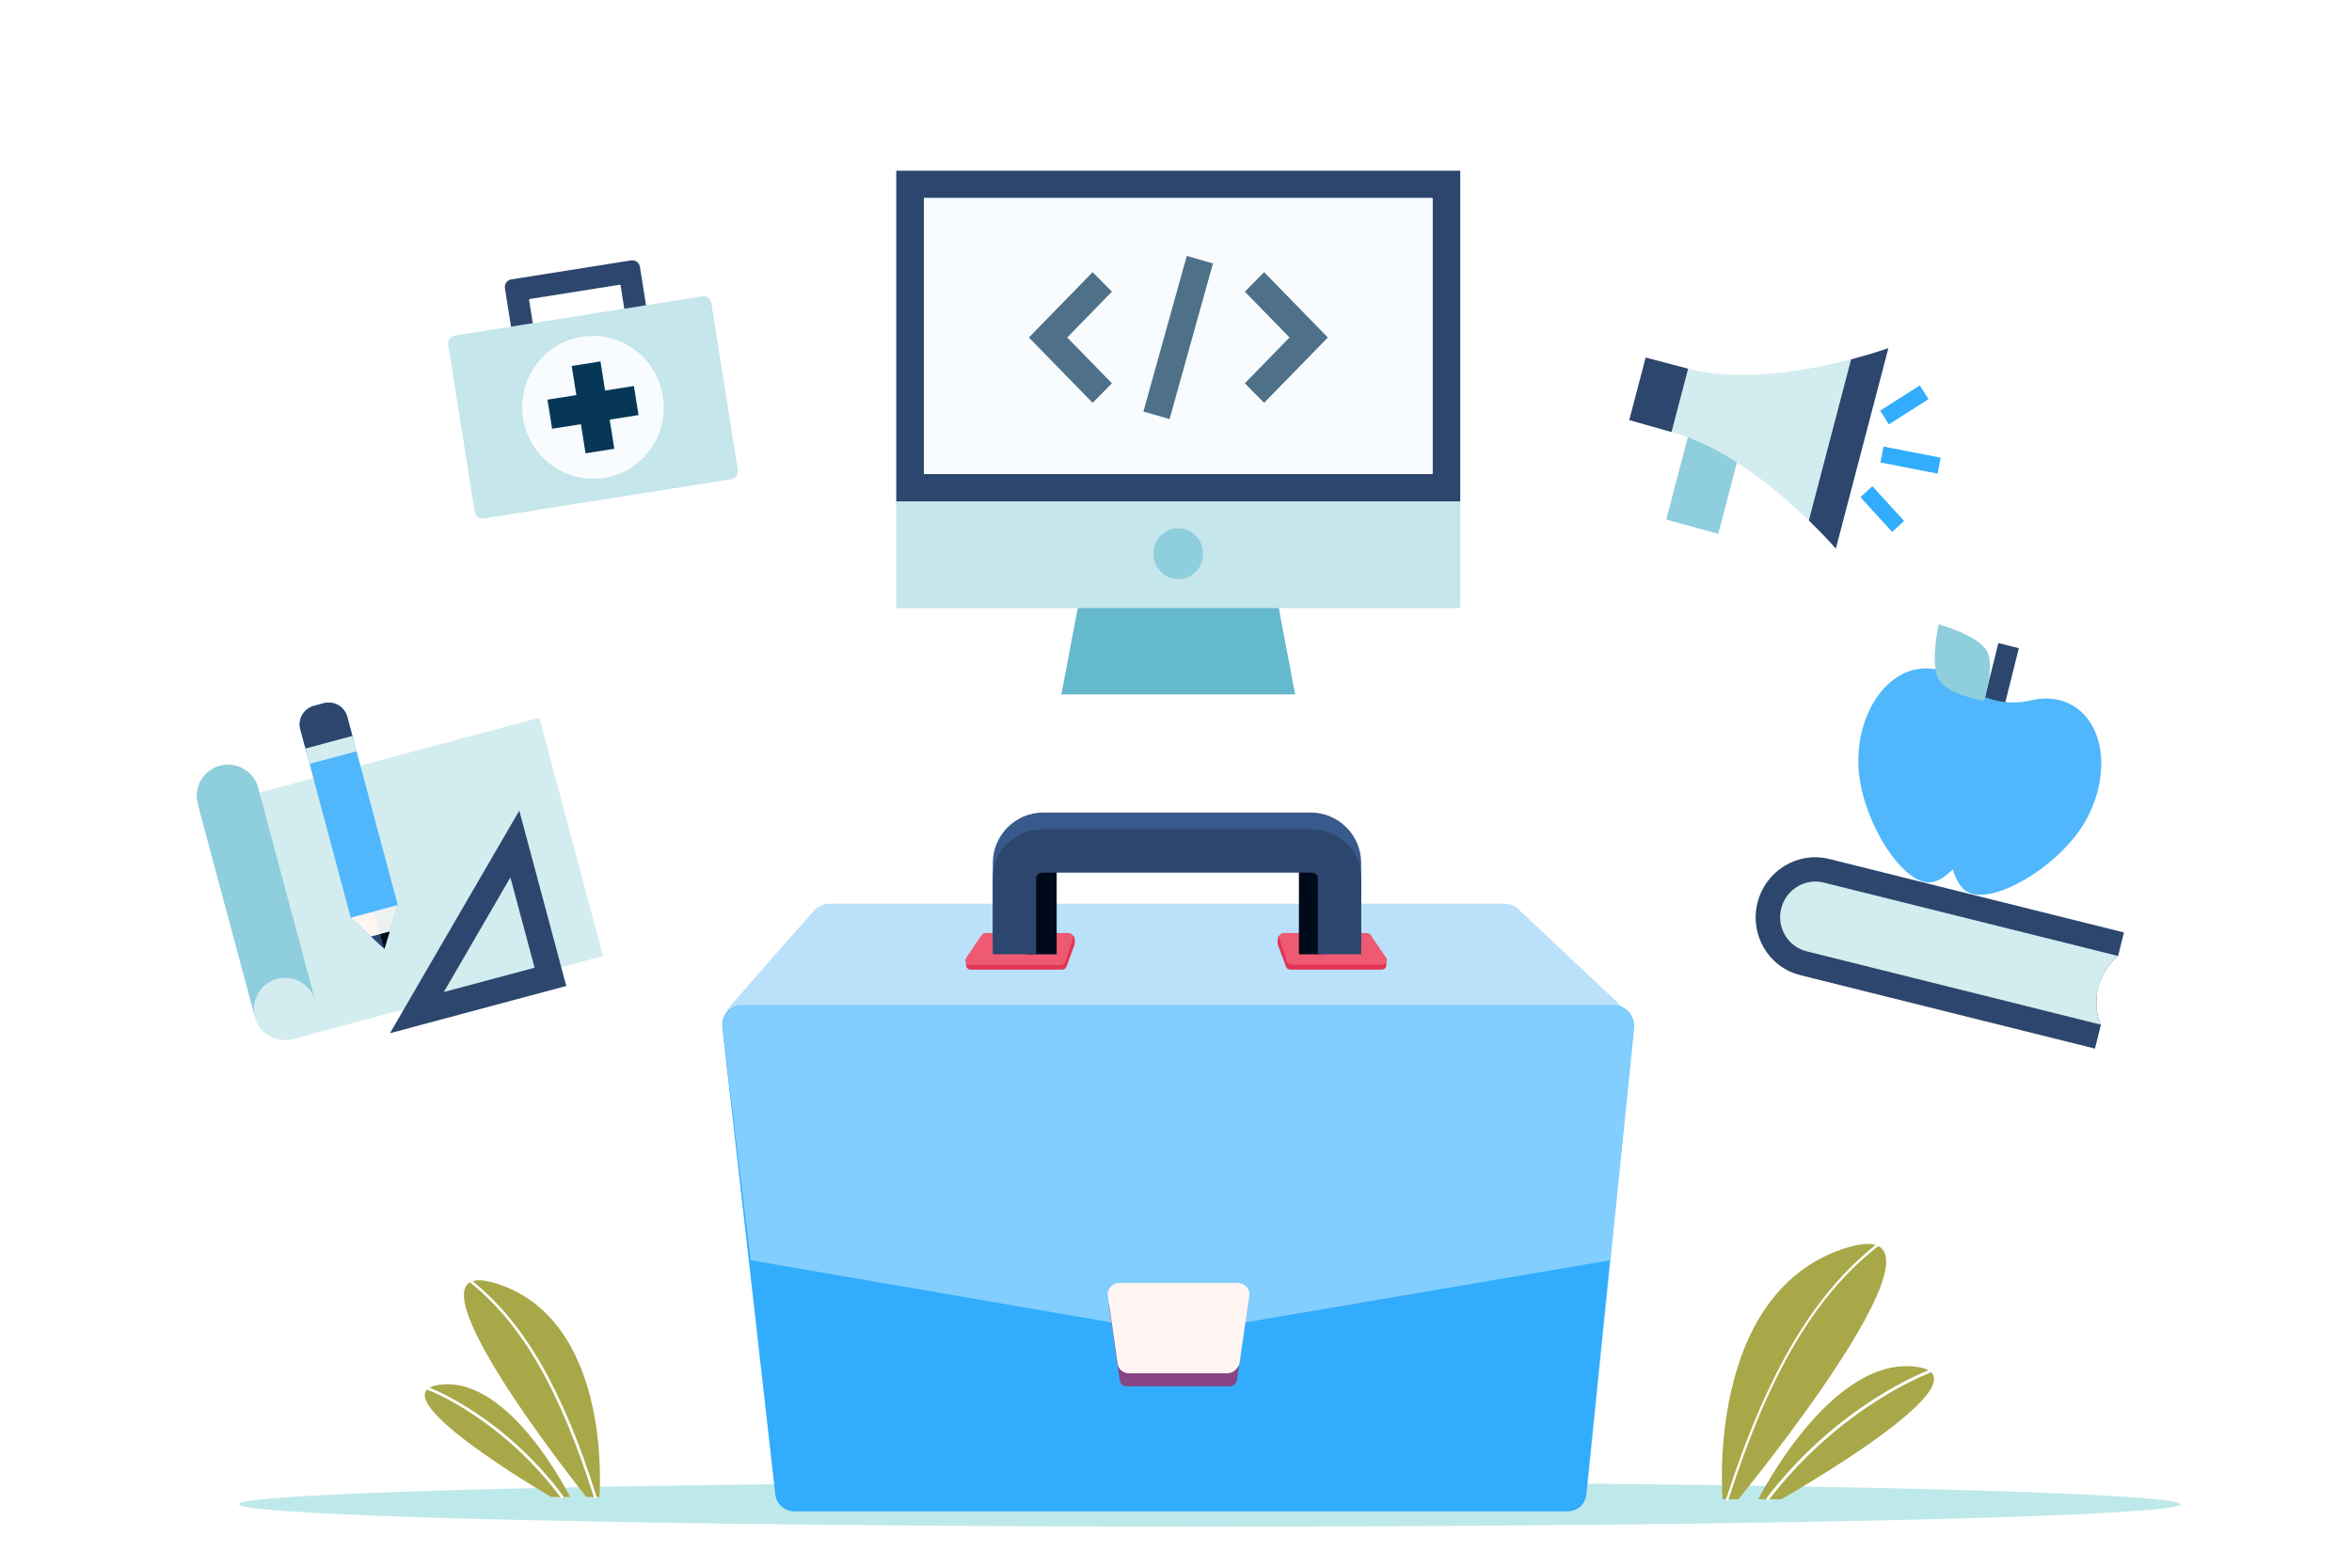 <svg width="210px" height="140px" viewBox="0 0 210 140" version="1.1" xmlns="http://www.w3.org/2000/svg" xmlns:xlink="http://www.w3.org/1999/xlink" transform="rotate(0) scale(1, 1)">
  <defs>
    <path d="M41.94,28.115 L63.955,28.115 C64.262,28.115 64.373,28.147 64.486,28.207 C64.598,28.267 64.686,28.355 64.746,28.467 C64.806,28.579 64.838,28.691 64.838,28.998 L64.838,43.761 C64.838,44.068 64.806,44.179 64.746,44.291 C64.686,44.404 64.598,44.492 64.486,44.552 C64.373,44.612 64.262,44.644 63.955,44.644 L41.94,44.644 C41.633,44.644 41.521,44.612 41.409,44.552 C41.297,44.492 41.209,44.404 41.149,44.291 C41.089,44.179 41.057,44.068 41.057,43.761 L41.057,28.998 C41.057,28.691 41.089,28.579 41.149,28.467 C41.209,28.355 41.297,28.267 41.409,28.207 C41.521,28.147 41.633,28.115 41.94,28.115 Z" id="path-8fcsc59uf6-1"/>
    <ellipse id="path-8fcsc59uf6-2" cx="52.947" cy="36.38" rx="6.316" ry="6.382"/>
    <path d="M183.007,61.068 C181.787,60.723 180.513,60.918 179.333,61.533 C177.369,62.557 175.038,62.556 173.073,61.532 C171.894,60.918 170.621,60.724 169.401,61.068 C166.164,61.982 164.533,66.341 165.757,70.803 C166.982,75.266 171.986,80.197 174.459,79.499 C175.101,79.317 175.696,78.72 176.204,77.858 C176.712,78.72 177.307,79.317 177.949,79.499 C180.422,80.197 185.426,75.266 186.65,70.803 C187.875,66.341 186.244,61.982 183.007,61.068 Z" id="path-8fcsc59uf6-3"/>
    <path d="M4.338,19.128 L2.169,22.592 L9.29611907e-05,19.128 L9.29611907e-05,1.712 C9.29611907e-05,0.767 0.77,4.74549111e-14 1.72,4.74549111e-14 L2.619,4.74549111e-14 C3.568,4.74549111e-14 4.338,0.767 4.338,1.712 L4.338,19.128 L4.338,19.128 Z" id="path-8fcsc59uf6-4"/>
    <polygon id="path-8fcsc59uf6-5" points="115.628 62.003 94.776 62.003 97.779 46.179 112.625 46.179"/>
    <rect id="path-8fcsc59uf6-6" x="82.492" y="17.684" width="45.419" height="24.651"/>
    <rect id="path-8fcsc59uf6-7" x="80.023" y="44.774" width="50.356" height="9.525"/>
  </defs>
  <g id="MIP-Illustrations" stroke="none" stroke-width="1" fill="none" fill-rule="evenodd">
    <g id="Briefcase-Illo">
      <rect id="Rectangle" fill="#ffffff00" x="0" y="0" width="210" height="140"/>
      <ellipse id="Oval" fill="#bee9ea" fill-rule="nonzero" cx="108" cy="134.333" rx="86.667" ry="2"/>
      <path d="M53.517,133.686 C53.517,133.686 54.807,118.208 44.569,114.702 C34.331,111.195 52.348,133.686 52.348,133.686 L53.517,133.686 Z" id="Path" fill="#a8a848" fill-rule="nonzero"/>
      <path d="M50.897,133.686 C50.897,133.686 45.617,122.965 39.369,123.65 C33.121,124.335 49.204,133.686 49.204,133.686 L50.897,133.686 Z" id="Path" fill="#a8a848" fill-rule="nonzero"/>
      <path d="M53.154,133.807 C53.114,133.807 53.033,133.767 53.033,133.727 C50.01,124.174 46.624,118.249 41.989,114.54 C41.949,114.5 41.908,114.419 41.989,114.379 C42.029,114.339 42.11,114.299 42.15,114.379 C46.826,118.128 50.252,124.093 53.275,133.686 C53.315,133.727 53.275,133.767 53.154,133.807 C53.194,133.807 53.194,133.807 53.154,133.807 Z" id="Path" fill="#ffffff00" fill-rule="nonzero"/>
      <path d="M50.212,133.807 C50.171,133.807 50.131,133.807 50.091,133.767 C44.77,126.632 38.281,124.133 38.2,124.133 C38.12,124.093 38.12,124.053 38.12,123.972 C38.16,123.892 38.2,123.851 38.281,123.892 C38.361,123.932 44.931,126.391 50.292,133.606 C50.333,133.646 50.333,133.727 50.252,133.767 C50.252,133.807 50.212,133.807 50.212,133.807 Z" id="Path" fill="#ffffff00" fill-rule="nonzero"/>
      <path d="M153.801,133.888 C153.801,133.888 152.229,115.629 164.603,111.517 C176.977,107.406 155.212,133.888 155.212,133.888 L153.801,133.888 Z" id="Path" fill="#a8a848" fill-rule="nonzero"/>
      <path d="M156.985,133.888 C156.985,133.888 163.354,121.231 170.931,122.037 C178.509,122.844 159.041,133.888 159.041,133.888 L156.985,133.888 Z" id="Path" fill="#a8a848" fill-rule="nonzero"/>
      <path d="M154.244,134.009 C154.204,134.009 154.204,134.009 154.244,134.009 C154.123,133.968 154.083,133.928 154.123,133.847 C157.791,122.521 161.943,115.548 167.546,111.114 C167.586,111.074 167.667,111.074 167.707,111.155 C167.747,111.195 167.747,111.275 167.667,111.316 C162.064,115.669 157.953,122.642 154.325,133.928 C154.325,133.968 154.285,134.009 154.244,134.009 Z" id="Path" fill="#ffffff00" fill-rule="nonzero"/>
      <path d="M157.832,134.009 C157.791,134.009 157.791,134.009 157.751,133.968 C157.711,133.928 157.67,133.847 157.711,133.807 C164.2,125.302 172.141,122.4 172.221,122.36 C172.302,122.32 172.342,122.36 172.382,122.441 C172.423,122.521 172.382,122.561 172.302,122.602 C172.221,122.642 164.361,125.544 157.912,133.968 C157.912,134.009 157.872,134.009 157.832,134.009 Z" id="Path" fill="#ffffff00" fill-rule="nonzero"/>
      <path d="M65.236,89.78 L72.57,81.435 L72.57,81.435 C72.956,80.995 73.487,80.702 74.066,80.702 L134.269,80.702 C134.8,80.702 135.283,80.898 135.621,81.24 L144.436,89.537 C145.084,90.148 145.115,91.168 144.505,91.816 C144.201,92.139 143.777,92.323 143.334,92.324 L66.45,92.457 C65.559,92.459 64.836,91.738 64.835,90.847 C64.834,90.455 64.977,90.075 65.236,89.78 Z" id="Path" fill="#bbe1fa" fill-rule="nonzero"/>
      <path d="M94.843,86.591 L86.66,86.591 C86.438,86.591 86.257,86.41 86.257,86.187 L86.257,85.904 C86.257,85.716 86.387,85.553 86.57,85.511 L95.48,83.469 C95.687,83.422 95.894,83.551 95.941,83.758 C95.946,83.781 95.949,83.804 95.95,83.828 L95.967,84.209 C95.969,84.262 95.961,84.315 95.942,84.365 L95.222,86.326 C95.163,86.485 95.012,86.591 94.843,86.591 Z" id="Path-Copy" fill="#e43354" fill-rule="nonzero"/>
      <path d="M94.715,86.187 L86.59,86.187 C86.367,86.187 86.187,86.007 86.187,85.784 C86.187,85.704 86.211,85.626 86.256,85.559 L87.643,83.502 C87.718,83.391 87.843,83.324 87.977,83.324 L95.409,83.324 C95.631,83.324 95.812,83.505 95.812,83.728 C95.812,83.771 95.805,83.815 95.791,83.856 L95.097,85.913 C95.042,86.077 94.888,86.187 94.715,86.187 Z" id="Path" fill="#ee5a7100" fill-rule="nonzero"/>
      <path d="M122.655,86.591 L114.472,86.591 C114.25,86.591 114.069,86.41 114.069,86.187 L114.069,85.904 C114.069,85.716 114.199,85.553 114.382,85.511 L123.292,83.469 C123.499,83.422 123.706,83.551 123.753,83.758 C123.758,83.781 123.761,83.804 123.762,83.828 L123.779,84.209 C123.781,84.262 123.773,84.315 123.754,84.365 L123.034,86.326 C122.975,86.485 122.824,86.591 122.655,86.591 Z" id="Path-Copy-2" fill="#e43354" fill-rule="nonzero" transform="translate(118.926, 84.978) scale(-1, 1) translate(-118.926, -84.978) "/>
      <path d="M122.931,86.146 L114.811,86.146 C114.588,86.146 114.408,85.965 114.408,85.743 C114.408,85.662 114.432,85.582 114.478,85.515 L115.858,83.5 C115.933,83.39 116.057,83.324 116.19,83.324 L123.621,83.324 C123.844,83.324 124.024,83.505 124.024,83.728 C124.024,83.772 124.017,83.816 124.002,83.858 L123.313,85.873 C123.257,86.036 123.104,86.146 122.931,86.146 Z" id="Path-Copy-3" fill="#ee5a7100" fill-rule="nonzero" transform="translate(119.116, 84.735) scale(-1, 1) translate(-119.116, -84.735) "/>
      <path d="M70.88,134.959 L139.966,134.959 C140.835,134.959 141.511,134.343 141.608,133.49 L145.856,91.716 C145.953,90.673 145.132,89.772 144.07,89.772 L66.293,89.772 C65.231,89.772 64.362,90.673 64.507,91.716 L69.238,133.49 C69.335,134.295 70.059,134.959 70.88,134.959 Z" id="Path" fill="#32acfc" fill-rule="nonzero"/>
      <path d="M70.928,134.959 L139.966,134.959 C140.835,134.959 141.559,134.295 141.656,133.49 L145.904,91.859 C146.001,90.769 145.132,89.821 144.022,89.821 L66.39,89.821 C65.28,89.821 64.411,90.769 64.507,91.859 L69.238,133.49 C69.335,134.295 70.059,134.959 70.928,134.959 Z" id="Path" fill="#32acfc" fill-rule="nonzero" opacity="0.6"/>
      <path d="M67.018,112.546 L105.158,119.12 L143.78,112.546 L145.856,91.791 C145.953,90.711 145.084,89.772 143.973,89.772 L66.39,89.772 C65.28,89.772 64.411,90.711 64.507,91.791 L67.018,112.546 Z" id="Path" fill="#96d7ff" fill-rule="nonzero" opacity="0.8"/>
      <path d="M117.036,72.564 C119.505,72.564 121.53,74.587 121.53,77.055 L121.53,84.534 L117.66,84.534 L117.66,77.055 C117.66,76.725 117.368,76.433 117.036,76.433 L93.138,76.433 C92.807,76.433 92.514,76.725 92.514,77.055 L92.514,84.534 L88.645,84.534 L88.645,77.055 C88.645,74.587 90.67,72.564 93.138,72.564 L117.036,72.564 Z" id="Path" fill="#38598b" fill-rule="nonzero"/>
      <rect id="Rectangle" fill="#000a1a" fill-rule="nonzero" x="91.672" y="77.529" width="2.674" height="7.694"/>
      <rect id="Rectangle" fill="#000a1a" fill-rule="nonzero" x="115.974" y="77.529" width="2.007" height="7.694"/>
      <path d="M117.036,74.059 C119.47,74.059 121.53,75.952 121.53,78.346 L121.53,85.223 L117.66,85.223 L117.66,78.346 C117.66,78.166 117.403,77.929 117.036,77.929 L93.138,77.929 C92.772,77.929 92.514,78.166 92.514,78.346 L92.514,85.223 L88.645,85.223 L88.645,78.346 C88.645,75.952 90.705,74.059 93.138,74.059 L117.036,74.059 Z" id="Path" fill="#2c466d" fill-rule="nonzero"/>
      <path d="M109.801,123.8 L100.559,123.8 C100.301,123.8 100.042,123.607 99.991,123.318 L99.01,116.66 C98.958,116.322 99.216,116.032 99.578,116.032 L110.834,116.032 C111.195,116.032 111.453,116.322 111.402,116.66 L110.421,123.318 C110.318,123.607 110.111,123.8 109.801,123.8 Z" id="Path" fill="#bf003300" fill-rule="nonzero" opacity="0.6"/>
      <path d="M109.587,122.642 L100.821,122.642 C100.306,122.642 99.842,122.287 99.79,121.779 L98.914,115.736 C98.81,115.127 99.326,114.568 99.945,114.568 L110.515,114.568 C111.134,114.568 111.649,115.127 111.546,115.736 L110.67,121.779 C110.515,122.236 110.103,122.642 109.587,122.642 Z" id="Path" fill="#fff5f3" fill-rule="nonzero"/>
      <path d="M57.281,32.908 L46.11,32.908 C45.825,32.908 45.593,32.677 45.593,32.392 L45.593,24.737 C45.593,24.356 45.902,24.048 46.282,24.048 L57.109,24.048 C57.489,24.048 57.798,24.356 57.798,24.737 L57.798,32.392 C57.798,32.677 57.566,32.908 57.281,32.908 Z M47.645,30.39 L55.746,30.39 C55.794,30.39 55.832,30.352 55.832,30.304 L55.832,26.121 C55.832,26.074 55.794,26.035 55.746,26.035 L47.645,26.035 C47.597,26.035 47.559,26.074 47.559,26.121 L47.559,30.304 C47.559,30.352 47.597,30.39 47.645,30.39 Z" id="Shape" fill="#2c466d" fill-rule="nonzero" transform="translate(51.695, 28.478) rotate(-9) translate(-51.695, -28.478) "/>
      <g id="Rectangle" fill-rule="nonzero" transform="translate(52.947, 36.379) rotate(-9) translate(-52.947, -36.379) ">
        <use fill="#d3ecef" xlink:href="#path-8fcsc59uf6-1"/>
        <use fill-opacity="0.2" fill="#8ecedd" xlink:href="#path-8fcsc59uf6-1"/>
      </g>
      <g id="Oval" fill-rule="nonzero" transform="translate(52.947, 36.38) rotate(-9) translate(-52.947, -36.38) ">
        <use fill="#bbe1fa" xlink:href="#path-8fcsc59uf6-2"/>
        <use fill-opacity="0.9" fill="#ffffff00" xlink:href="#path-8fcsc59uf6-2"/>
      </g>
      <polygon id="Path" fill="#073757" fill-rule="nonzero" transform="translate(52.947, 36.38) rotate(-9) translate(-52.947, -36.38) " points="56.854 35.064 54.247 35.064 54.247 32.431 51.647 32.431 51.647 35.064 49.04 35.064 49.04 37.695 51.647 37.695 51.647 40.328 54.247 40.328 54.247 37.695 56.854 37.695"/>
      <polygon id="Path" fill="#8ecedd" fill-rule="nonzero" transform="translate(152.325, 42.342) rotate(34) translate(-152.325, -42.342) " points="156.212 46.154 151.649 47.692 148.438 38.529 153.001 36.992"/>
      <path d="M170.497,44.915 C170.497,44.915 159.762,41.962 152.518,44.492 L150.583,38.971 C157.827,36.442 164.377,27.452 164.377,27.452 L170.497,44.915 Z" id="Path" fill="#d3ecef" fill-rule="nonzero" transform="translate(160.54, 36.184) rotate(34) translate(-160.54, -36.184) "/>
      <path d="M163.386,30.694 C163.386,30.694 162.566,31.818 161.188,33.383 L166.107,47.423 C168.163,47.788 169.506,48.157 169.506,48.157 L163.386,30.694 Z" id="Path" fill="#2c466d" fill-rule="nonzero" transform="translate(165.347, 39.426) rotate(34) translate(-165.347, -39.426) "/>
      <polygon id="Path" fill="#2c466d" fill-rule="nonzero" transform="translate(148.108, 35.228) rotate(34) translate(-148.108, -35.228) " points="147.198 38.6 150.927 37.377 148.992 31.856 145.288 33.149"/>
      <polygon id="Rectangle" fill="#32acfc" fill-rule="nonzero" points="167.895 41.3 168.171 39.878 173.275 40.874 172.999 42.297"/>
      <polygon id="Rectangle" fill="#32acfc" fill-rule="nonzero" points="168.649 37.895 167.87 36.672 171.412 34.423 172.191 35.646"/>
      <polygon id="Rectangle" fill="#32acfc" fill-rule="nonzero" points="168.942 47.5 166.107 44.4 167.177 43.423 170.012 46.523"/>
      <path d="M161.708,79.195 C158.797,79.195 156.438,81.588 156.438,84.541 C156.438,87.493 158.797,89.886 161.708,89.886 L188.824,89.886 L188.824,87.724 C188.172,86.835 187.785,85.734 187.785,84.541 C187.785,83.348 188.172,82.247 188.824,81.358 L188.824,79.195 L161.708,79.195 Z" id="Path" fill="#2c466d" fill-rule="nonzero" transform="translate(172.631, 84.541) rotate(14) translate(-172.631, -84.541) "/>
      <path d="M159.038,81.131 C159.461,79.436 161.158,78.4 162.829,78.816 L189.113,85.37 C188.407,85.957 187.843,86.731 187.508,87.643 L187.23,88.738 C187.089,89.699 187.215,90.648 187.555,91.501 L161.298,84.954 C159.627,84.538 158.615,82.826 159.038,81.131 Z" id="Path" fill="#d3ecef" fill-rule="nonzero"/>
      <rect id="Rectangle" fill="#2c466d" fill-rule="nonzero" transform="translate(178.246, 62.041) rotate(14) translate(-178.246, -62.041) " x="177.306" y="57.524" width="1.881" height="9.033"/>
      <g id="Path" fill-rule="nonzero" transform="translate(176.204, 70.232) rotate(14) translate(-176.204, -70.232) ">
        <use fill="#32acfc" xlink:href="#path-8fcsc59uf6-3"/>
        <use fill-opacity="0.22" fill="#bbe1fa" xlink:href="#path-8fcsc59uf6-3"/>
      </g>
      <path d="M177.033,60.816 C175.92,61.946 172.325,62.035 172.325,62.035 C172.325,62.035 172.413,58.388 173.527,57.259 C174.64,56.13 177.903,56.377 177.903,56.377 C177.903,56.377 178.146,59.687 177.033,60.816 Z" id="Mask" fill="#8ecedd" fill-rule="nonzero" transform="translate(175.125, 59.194) scale(1, -1) rotate(-14) translate(-175.125, -59.194) "/>
      <path d="M20.093,87.061 L20.093,67.787 L51.533,67.787 L51.533,89.815 L22.859,89.815 C21.332,89.815 20.093,88.582 20.093,87.061 Z" id="Path" fill="#d3ecef" fill-rule="nonzero" transform="translate(35.813, 78.801) rotate(-15) translate(-35.813, -78.801) "/>
      <g id="Group" transform="translate(22.544, 79.242) rotate(-15) translate(-22.544, -79.242) translate(19.755, 67.997)" fill="#8ecedd" fill-rule="nonzero">
        <path d="M5.578,22.491 C5.578,20.957 4.329,19.714 2.789,19.714 C1.249,19.714 0,20.957 0,22.491 L0,2.777 C0,1.243 1.249,0 2.789,0 C4.329,0 5.578,1.243 5.578,2.777 L5.578,22.491 Z" id="Path"/>
      </g>
      <path d="M48.74,74.223 L48.74,90.435 L32.443,90.435 L48.74,74.223 Z M46.429,79.779 L38.037,88.128 L46.429,88.128 L46.429,79.779 Z" id="Shape" fill="#2c466d" fill-rule="nonzero" transform="translate(40.592, 82.329) rotate(-15) translate(-40.592, -82.329) "/>
      <g id="Group-2" transform="translate(31.392, 73.826) rotate(-15) translate(-31.392, -73.826) translate(29.222, 62.53)" fill-rule="nonzero">
        <g id="Path">
          <use fill="#32acfc" xlink:href="#path-8fcsc59uf6-4"/>
          <use fill-opacity="0.22" fill="#bbe1fa" xlink:href="#path-8fcsc59uf6-4"/>
        </g>
        <path d="M4.338,1.712 C4.338,0.767 3.568,3.95399785e-14 2.618,3.95399785e-14 L1.72,3.95399785e-14 C0.77,3.95399785e-14 1.26921041e-14,0.767 1.26921041e-14,1.712 L1.26921041e-14,3.918 L4.338,3.918 L4.338,1.712 L4.338,1.712 Z" id="Path" fill="#2c466d"/>
        <rect id="Rectangle" fill="#d3ecef" x="0" y="3.487" width="4.338" height="1.419"/>
        <polygon id="Path" fill="#fff5f3" points="4.338 19.128 9.29611907e-05 19.128 1.314 21.226 3.024 21.226"/>
        <polygon id="Path" fill="#d3ecef" opacity="0.449" points="4.338 19.128 2.147 19.128 2.147 21.226 3.024 21.226"/>
        <polygon id="Path" fill="#2c466d" points="3.024 21.226 1.314 21.226 2.169 22.592"/>
        <polygon id="Path" fill="#000a1a" points="3.024 21.226 2.147 21.226 2.169 22.592 2.169 22.592"/>
      </g>
      <g id="Path" fill-rule="nonzero">
        <use fill="#8ecedd" xlink:href="#path-8fcsc59uf6-5"/>
        <use fill="#65b9cc" xlink:href="#path-8fcsc59uf6-5"/>
      </g>
      <rect id="Rectangle" fill="#2c466d" fill-rule="nonzero" x="80.023" y="15.247" width="50.356" height="29.672"/>
      <g id="Rectangle" fill-rule="nonzero">
        <use fill="#bbe1fa" xlink:href="#path-8fcsc59uf6-6"/>
        <use fill-opacity="0.9" fill="#ffffff00" xlink:href="#path-8fcsc59uf6-6"/>
      </g>
      <g id="Rectangle" fill-rule="nonzero">
        <use fill="#d3ecef" xlink:href="#path-8fcsc59uf6-7"/>
        <use fill-opacity="0.2" fill="#8ecedd" xlink:href="#path-8fcsc59uf6-7"/>
      </g>
      <ellipse id="Oval" fill="#8ecedd" fill-rule="nonzero" cx="105.203" cy="49.45" rx="2.217" ry="2.267"/>
      <path d="M97.556,24.304 L99.28,26.046 L95.288,30.139 L99.28,34.232 L97.556,35.974 L91.866,30.139 L97.556,24.304 Z M112.868,24.304 L111.144,26.046 L115.136,30.138 L111.144,34.232 L112.868,35.974 L118.558,30.139 L112.868,24.304 Z M105.962,22.852 L108.3,23.527 L104.427,37.426 L102.09,36.752 L105.962,22.852 Z" id="Shape" fill="#073757" fill-rule="nonzero" opacity="0.7"/>
    </g>
  </g>
</svg>